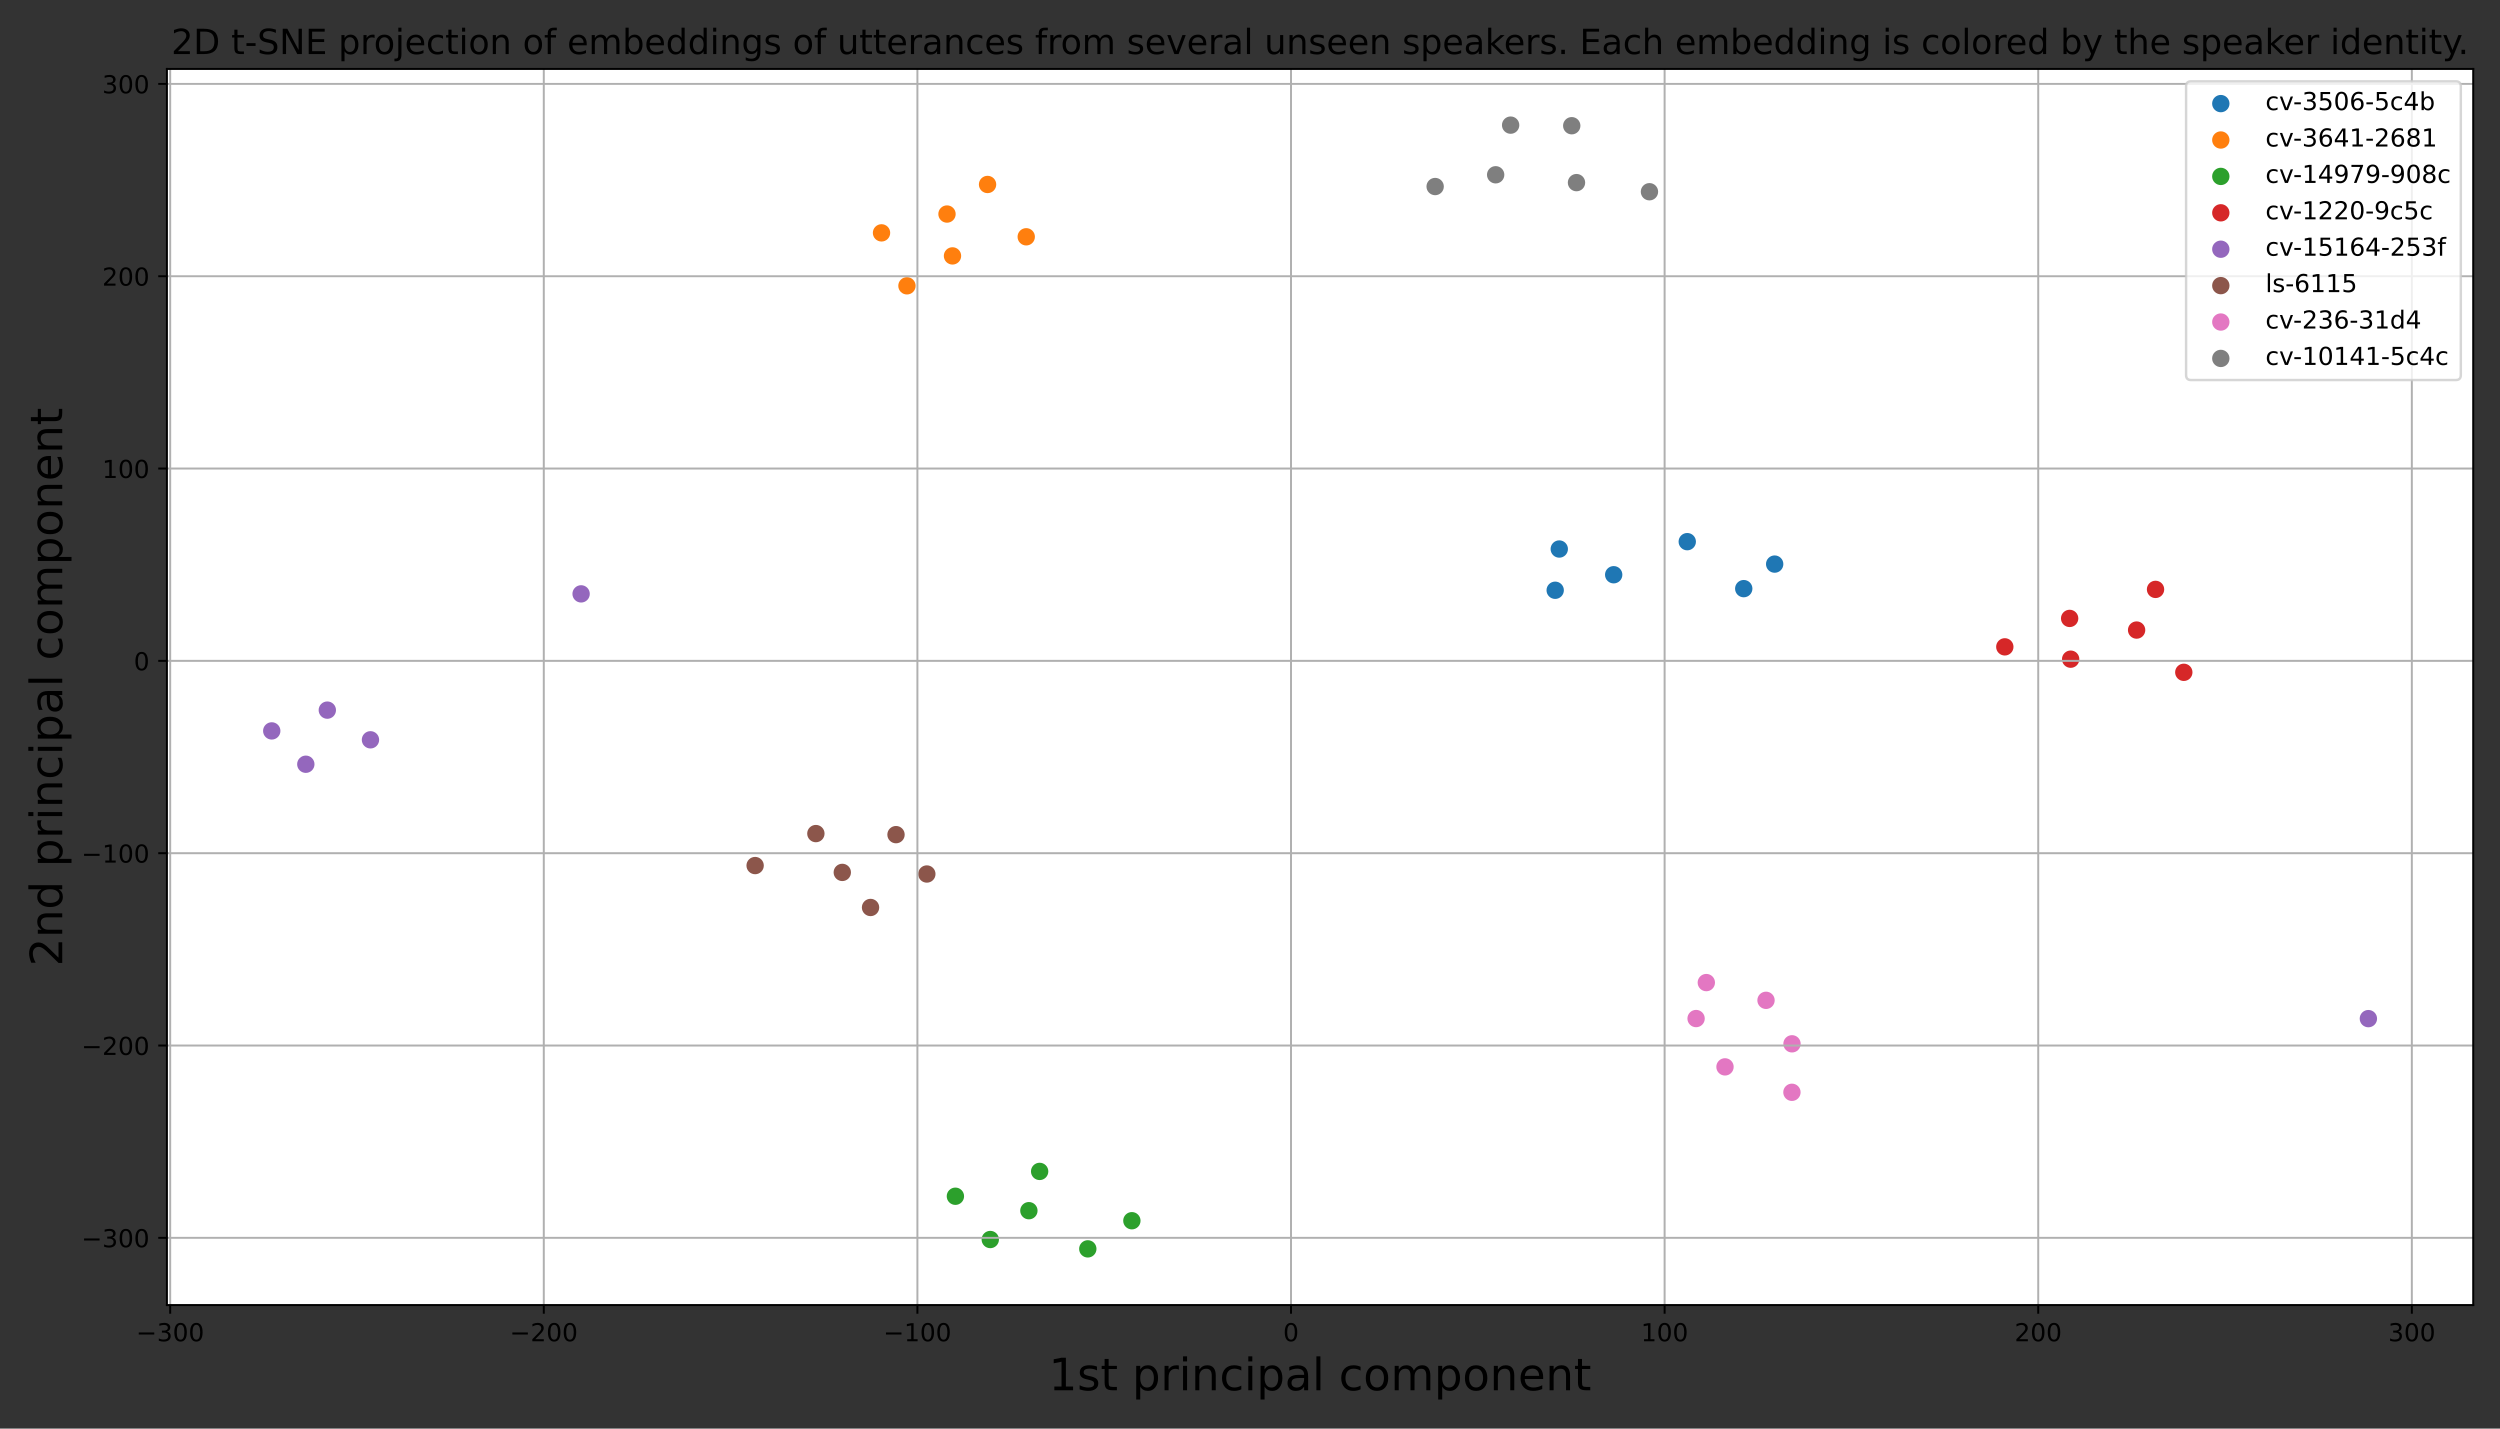 <?xml version="1.0" encoding="utf-8" standalone="no"?>
<!DOCTYPE svg PUBLIC "-//W3C//DTD SVG 1.1//EN"
  "http://www.w3.org/Graphics/SVG/1.1/DTD/svg11.dtd">
<!-- Created with matplotlib (https://matplotlib.org/) -->
<svg height="576pt" version="1.1" viewBox="0 0 1008 576" width="1008pt" xmlns="http://www.w3.org/2000/svg" xmlns:xlink="http://www.w3.org/1999/xlink">
 <rect x="0" y="0" width="1008" height="576" fill="#333333" stroke="none"/>
 <defs>
  <style type="text/css">*{stroke-linecap:butt;stroke-linejoin:round;}</style>
 </defs>
 <g id="figure_1">
  <g id="patch_1">
   <path d="M 0 576 
L 1008 576 
L 1008 0 
L 0 0 
z
" style="fill:none;"/>
  </g>
  <g id="axes_1">
   <g id="patch_2">
    <path d="M 67.3 526.2 
L 997.2 526.2 
L 997.2 27.8 
L 67.3 27.8 
z
" style="fill:#ffffff;"/>
   </g>
   <g id="PathCollection_1">
    <defs>
     <path d="M 0 3 
C 0.796 3 1.559 2.684 2.121 2.121 
C 2.684 1.559 3 0.796 3 0 
C 3 -0.796 2.684 -1.559 2.121 -2.121 
C 1.559 -2.684 0.796 -3 0 -3 
C -0.796 -3 -1.559 -2.684 -2.121 -2.121 
C -2.684 -1.559 -3 -0.796 -3 0 
C -3 0.796 -2.684 1.559 -2.121 2.121 
C -1.559 2.684 -0.796 3 0 3 
z
" id="mfa745c23f7" style="stroke:#1f77b4;"/>
    </defs>
    <g clip-path="url(#p922c5a5420)">
     <use style="fill:#1f77b4;stroke:#1f77b4;" x="703.077" xlink:href="#mfa745c23f7" y="237.339"/>
     <use style="fill:#1f77b4;stroke:#1f77b4;" x="627.053" xlink:href="#mfa745c23f7" y="237.994"/>
     <use style="fill:#1f77b4;stroke:#1f77b4;" x="680.302" xlink:href="#mfa745c23f7" y="218.398"/>
     <use style="fill:#1f77b4;stroke:#1f77b4;" x="715.546" xlink:href="#mfa745c23f7" y="227.443"/>
     <use style="fill:#1f77b4;stroke:#1f77b4;" x="650.638" xlink:href="#mfa745c23f7" y="231.736"/>
     <use style="fill:#1f77b4;stroke:#1f77b4;" x="628.698" xlink:href="#mfa745c23f7" y="221.365"/>
    </g>
   </g>
   <g id="PathCollection_2">
    <defs>
     <path d="M 0 3 
C 0.796 3 1.559 2.684 2.121 2.121 
C 2.684 1.559 3 0.796 3 0 
C 3 -0.796 2.684 -1.559 2.121 -2.121 
C 1.559 -2.684 0.796 -3 0 -3 
C -0.796 -3 -1.559 -2.684 -2.121 -2.121 
C -2.684 -1.559 -3 -0.796 -3 0 
C -3 0.796 -2.684 1.559 -2.121 2.121 
C -1.559 2.684 -0.796 3 0 3 
z
" id="me3a77bead1" style="stroke:#ff7f0e;"/>
    </defs>
    <g clip-path="url(#p922c5a5420)">
     <use style="fill:#ff7f0e;stroke:#ff7f0e;" x="381.831" xlink:href="#me3a77bead1" y="86.302"/>
     <use style="fill:#ff7f0e;stroke:#ff7f0e;" x="398.184" xlink:href="#me3a77bead1" y="74.38"/>
     <use style="fill:#ff7f0e;stroke:#ff7f0e;" x="365.684" xlink:href="#me3a77bead1" y="115.242"/>
     <use style="fill:#ff7f0e;stroke:#ff7f0e;" x="355.429" xlink:href="#me3a77bead1" y="93.892"/>
     <use style="fill:#ff7f0e;stroke:#ff7f0e;" x="413.777" xlink:href="#me3a77bead1" y="95.478"/>
     <use style="fill:#ff7f0e;stroke:#ff7f0e;" x="384.044" xlink:href="#me3a77bead1" y="103.181"/>
    </g>
   </g>
   <g id="PathCollection_3">
    <defs>
     <path d="M 0 3 
C 0.796 3 1.559 2.684 2.121 2.121 
C 2.684 1.559 3 0.796 3 0 
C 3 -0.796 2.684 -1.559 2.121 -2.121 
C 1.559 -2.684 0.796 -3 0 -3 
C -0.796 -3 -1.559 -2.684 -2.121 -2.121 
C -2.684 -1.559 -3 -0.796 -3 0 
C -3 0.796 -2.684 1.559 -2.121 2.121 
C -1.559 2.684 -0.796 3 0 3 
z
" id="mdb9001760f" style="stroke:#2ca02c;"/>
    </defs>
    <g clip-path="url(#p922c5a5420)">
     <use style="fill:#2ca02c;stroke:#2ca02c;" x="419.183" xlink:href="#mdb9001760f" y="472.314"/>
     <use style="fill:#2ca02c;stroke:#2ca02c;" x="385.216" xlink:href="#mdb9001760f" y="482.325"/>
     <use style="fill:#2ca02c;stroke:#2ca02c;" x="399.278" xlink:href="#mdb9001760f" y="499.775"/>
     <use style="fill:#2ca02c;stroke:#2ca02c;" x="414.847" xlink:href="#mdb9001760f" y="488.15"/>
     <use style="fill:#2ca02c;stroke:#2ca02c;" x="438.602" xlink:href="#mdb9001760f" y="503.545"/>
     <use style="fill:#2ca02c;stroke:#2ca02c;" x="456.371" xlink:href="#mdb9001760f" y="492.197"/>
    </g>
   </g>
   <g id="PathCollection_4">
    <defs>
     <path d="M 0 3 
C 0.796 3 1.559 2.684 2.121 2.121 
C 2.684 1.559 3 0.796 3 0 
C 3 -0.796 2.684 -1.559 2.121 -2.121 
C 1.559 -2.684 0.796 -3 0 -3 
C -0.796 -3 -1.559 -2.684 -2.121 -2.121 
C -2.684 -1.559 -3 -0.796 -3 0 
C -3 0.796 -2.684 1.559 -2.121 2.121 
C -1.559 2.684 -0.796 3 0 3 
z
" id="md831d49a0c" style="stroke:#d62728;"/>
    </defs>
    <g clip-path="url(#p922c5a5420)">
     <use style="fill:#d62728;stroke:#d62728;" x="861.479" xlink:href="#md831d49a0c" y="254.041"/>
     <use style="fill:#d62728;stroke:#d62728;" x="834.89" xlink:href="#md831d49a0c" y="265.78"/>
     <use style="fill:#d62728;stroke:#d62728;" x="808.34" xlink:href="#md831d49a0c" y="260.811"/>
     <use style="fill:#d62728;stroke:#d62728;" x="869.111" xlink:href="#md831d49a0c" y="237.642"/>
     <use style="fill:#d62728;stroke:#d62728;" x="834.479" xlink:href="#md831d49a0c" y="249.345"/>
     <use style="fill:#d62728;stroke:#d62728;" x="880.508" xlink:href="#md831d49a0c" y="271.078"/>
    </g>
   </g>
   <g id="PathCollection_5">
    <defs>
     <path d="M 0 3 
C 0.796 3 1.559 2.684 2.121 2.121 
C 2.684 1.559 3 0.796 3 0 
C 3 -0.796 2.684 -1.559 2.121 -2.121 
C 1.559 -2.684 0.796 -3 0 -3 
C -0.796 -3 -1.559 -2.684 -2.121 -2.121 
C -2.684 -1.559 -3 -0.796 -3 0 
C -3 0.796 -2.684 1.559 -2.121 2.121 
C -1.559 2.684 -0.796 3 0 3 
z
" id="m14ff0e8059" style="stroke:#9467bd;"/>
    </defs>
    <g clip-path="url(#p922c5a5420)">
     <use style="fill:#9467bd;stroke:#9467bd;" x="131.974" xlink:href="#m14ff0e8059" y="286.325"/>
     <use style="fill:#9467bd;stroke:#9467bd;" x="234.303" xlink:href="#m14ff0e8059" y="239.45"/>
     <use style="fill:#9467bd;stroke:#9467bd;" x="954.932" xlink:href="#m14ff0e8059" y="410.713"/>
     <use style="fill:#9467bd;stroke:#9467bd;" x="123.305" xlink:href="#m14ff0e8059" y="308.14"/>
     <use style="fill:#9467bd;stroke:#9467bd;" x="109.568" xlink:href="#m14ff0e8059" y="294.703"/>
     <use style="fill:#9467bd;stroke:#9467bd;" x="149.372" xlink:href="#m14ff0e8059" y="298.294"/>
    </g>
   </g>
   <g id="PathCollection_6">
    <defs>
     <path d="M 0 3 
C 0.796 3 1.559 2.684 2.121 2.121 
C 2.684 1.559 3 0.796 3 0 
C 3 -0.796 2.684 -1.559 2.121 -2.121 
C 1.559 -2.684 0.796 -3 0 -3 
C -0.796 -3 -1.559 -2.684 -2.121 -2.121 
C -2.684 -1.559 -3 -0.796 -3 0 
C -3 0.796 -2.684 1.559 -2.121 2.121 
C -1.559 2.684 -0.796 3 0 3 
z
" id="mbeaef3b203" style="stroke:#8c564b;"/>
    </defs>
    <g clip-path="url(#p922c5a5420)">
     <use style="fill:#8c564b;stroke:#8c564b;" x="339.61" xlink:href="#mbeaef3b203" y="351.756"/>
     <use style="fill:#8c564b;stroke:#8c564b;" x="373.701" xlink:href="#mbeaef3b203" y="352.401"/>
     <use style="fill:#8c564b;stroke:#8c564b;" x="304.466" xlink:href="#mbeaef3b203" y="348.996"/>
     <use style="fill:#8c564b;stroke:#8c564b;" x="351.001" xlink:href="#mbeaef3b203" y="365.895"/>
     <use style="fill:#8c564b;stroke:#8c564b;" x="328.961" xlink:href="#mbeaef3b203" y="336.1"/>
     <use style="fill:#8c564b;stroke:#8c564b;" x="361.273" xlink:href="#mbeaef3b203" y="336.528"/>
    </g>
   </g>
   <g id="PathCollection_7">
    <defs>
     <path d="M 0 3 
C 0.796 3 1.559 2.684 2.121 2.121 
C 2.684 1.559 3 0.796 3 0 
C 3 -0.796 2.684 -1.559 2.121 -2.121 
C 1.559 -2.684 0.796 -3 0 -3 
C -0.796 -3 -1.559 -2.684 -2.121 -2.121 
C -2.684 -1.559 -3 -0.796 -3 0 
C -3 0.796 -2.684 1.559 -2.121 2.121 
C -1.559 2.684 -0.796 3 0 3 
z
" id="m33cab5e5f5" style="stroke:#e377c2;"/>
    </defs>
    <g clip-path="url(#p922c5a5420)">
     <use style="fill:#e377c2;stroke:#e377c2;" x="683.863" xlink:href="#m33cab5e5f5" y="410.682"/>
     <use style="fill:#e377c2;stroke:#e377c2;" x="712.06" xlink:href="#m33cab5e5f5" y="403.331"/>
     <use style="fill:#e377c2;stroke:#e377c2;" x="722.505" xlink:href="#m33cab5e5f5" y="440.415"/>
     <use style="fill:#e377c2;stroke:#e377c2;" x="687.987" xlink:href="#m33cab5e5f5" y="396.179"/>
     <use style="fill:#e377c2;stroke:#e377c2;" x="722.536" xlink:href="#m33cab5e5f5" y="420.869"/>
     <use style="fill:#e377c2;stroke:#e377c2;" x="695.52" xlink:href="#m33cab5e5f5" y="430.164"/>
    </g>
   </g>
   <g id="PathCollection_8">
    <defs>
     <path d="M 0 3 
C 0.796 3 1.559 2.684 2.121 2.121 
C 2.684 1.559 3 0.796 3 0 
C 3 -0.796 2.684 -1.559 2.121 -2.121 
C 1.559 -2.684 0.796 -3 0 -3 
C -0.796 -3 -1.559 -2.684 -2.121 -2.121 
C -2.684 -1.559 -3 -0.796 -3 0 
C -3 0.796 -2.684 1.559 -2.121 2.121 
C -1.559 2.684 -0.796 3 0 3 
z
" id="m57fafcb52d" style="stroke:#7f7f7f;"/>
    </defs>
    <g clip-path="url(#p922c5a5420)">
     <use style="fill:#7f7f7f;stroke:#7f7f7f;" x="578.652" xlink:href="#m57fafcb52d" y="75.211"/>
     <use style="fill:#7f7f7f;stroke:#7f7f7f;" x="635.643" xlink:href="#m57fafcb52d" y="73.634"/>
     <use style="fill:#7f7f7f;stroke:#7f7f7f;" x="609.086" xlink:href="#m57fafcb52d" y="50.455"/>
     <use style="fill:#7f7f7f;stroke:#7f7f7f;" x="633.725" xlink:href="#m57fafcb52d" y="50.691"/>
     <use style="fill:#7f7f7f;stroke:#7f7f7f;" x="665.06" xlink:href="#m57fafcb52d" y="77.308"/>
     <use style="fill:#7f7f7f;stroke:#7f7f7f;" x="603.05" xlink:href="#m57fafcb52d" y="70.473"/>
    </g>
   </g>
   <g id="matplotlib.axis_1">
    <g id="xtick_1">
     <g id="line2d_1">
      <path clip-path="url(#p922c5a5420)" d="M 68.619 526.2 
L 68.619 27.8 
" style="fill:none;stroke:#b0b0b0;stroke-linecap:square;stroke-width:0.8;"/>
     </g>
     <g id="line2d_2">
      <defs>
       <path d="M 0 0 
L 0 3.5 
" id="mb337289be0" style="stroke:#000000;stroke-width:0.8;"/>
      </defs>
      <g>
       <use style="stroke:#000000;stroke-width:0.8;" x="68.619" xlink:href="#mb337289be0" y="526.2"/>
      </g>
     </g>
     <g id="text_1">
      <!-- −300 -->
      <g transform="translate(54.885 540.798)scale(0.1 -0.1)">
       <defs>
        <path d="M 10.594 35.5 
L 73.188 35.5 
L 73.188 27.203 
L 10.594 27.203 
z
" id="DejaVuSans-8722"/>
        <path d="M 40.578 39.312 
Q 47.656 37.797 51.625 33 
Q 55.609 28.219 55.609 21.188 
Q 55.609 10.406 48.188 4.484 
Q 40.766 -1.422 27.094 -1.422 
Q 22.516 -1.422 17.656 -0.516 
Q 12.797 0.391 7.625 2.203 
L 7.625 11.719 
Q 11.719 9.328 16.594 8.109 
Q 21.484 6.891 26.812 6.891 
Q 36.078 6.891 40.938 10.547 
Q 45.797 14.203 45.797 21.188 
Q 45.797 27.641 41.281 31.266 
Q 36.766 34.906 28.719 34.906 
L 20.219 34.906 
L 20.219 43.016 
L 29.109 43.016 
Q 36.375 43.016 40.234 45.922 
Q 44.094 48.828 44.094 54.297 
Q 44.094 59.906 40.109 62.906 
Q 36.141 65.922 28.719 65.922 
Q 24.656 65.922 20.016 65.031 
Q 15.375 64.156 9.812 62.312 
L 9.812 71.094 
Q 15.438 72.656 20.344 73.438 
Q 25.25 74.219 29.594 74.219 
Q 40.828 74.219 47.359 69.109 
Q 53.906 64.016 53.906 55.328 
Q 53.906 49.266 50.438 45.094 
Q 46.969 40.922 40.578 39.312 
z
" id="DejaVuSans-51"/>
        <path d="M 31.781 66.406 
Q 24.172 66.406 20.328 58.906 
Q 16.5 51.422 16.5 36.375 
Q 16.5 21.391 20.328 13.891 
Q 24.172 6.391 31.781 6.391 
Q 39.453 6.391 43.281 13.891 
Q 47.125 21.391 47.125 36.375 
Q 47.125 51.422 43.281 58.906 
Q 39.453 66.406 31.781 66.406 
z
M 31.781 74.219 
Q 44.047 74.219 50.516 64.516 
Q 56.984 54.828 56.984 36.375 
Q 56.984 17.969 50.516 8.266 
Q 44.047 -1.422 31.781 -1.422 
Q 19.531 -1.422 13.062 8.266 
Q 6.594 17.969 6.594 36.375 
Q 6.594 54.828 13.062 64.516 
Q 19.531 74.219 31.781 74.219 
z
" id="DejaVuSans-48"/>
       </defs>
       <use xlink:href="#DejaVuSans-8722"/>
       <use x="83.789" xlink:href="#DejaVuSans-51"/>
       <use x="147.412" xlink:href="#DejaVuSans-48"/>
       <use x="211.035" xlink:href="#DejaVuSans-48"/>
      </g>
     </g>
    </g>
    <g id="xtick_2">
     <g id="line2d_3">
      <path clip-path="url(#p922c5a5420)" d="M 219.258 526.2 
L 219.258 27.8 
" style="fill:none;stroke:#b0b0b0;stroke-linecap:square;stroke-width:0.8;"/>
     </g>
     <g id="line2d_4">
      <g>
       <use style="stroke:#000000;stroke-width:0.8;" x="219.258" xlink:href="#mb337289be0" y="526.2"/>
      </g>
     </g>
     <g id="text_2">
      <!-- −200 -->
      <g transform="translate(205.524 540.798)scale(0.1 -0.1)">
       <defs>
        <path d="M 19.188 8.297 
L 53.609 8.297 
L 53.609 0 
L 7.328 0 
L 7.328 8.297 
Q 12.938 14.109 22.625 23.891 
Q 32.328 33.688 34.812 36.531 
Q 39.547 41.844 41.422 45.531 
Q 43.312 49.219 43.312 52.781 
Q 43.312 58.594 39.234 62.25 
Q 35.156 65.922 28.609 65.922 
Q 23.969 65.922 18.812 64.312 
Q 13.672 62.703 7.812 59.422 
L 7.812 69.391 
Q 13.766 71.781 18.938 73 
Q 24.125 74.219 28.422 74.219 
Q 39.75 74.219 46.484 68.547 
Q 53.219 62.891 53.219 53.422 
Q 53.219 48.922 51.531 44.891 
Q 49.859 40.875 45.406 35.406 
Q 44.188 33.984 37.641 27.219 
Q 31.109 20.453 19.188 8.297 
z
" id="DejaVuSans-50"/>
       </defs>
       <use xlink:href="#DejaVuSans-8722"/>
       <use x="83.789" xlink:href="#DejaVuSans-50"/>
       <use x="147.412" xlink:href="#DejaVuSans-48"/>
       <use x="211.035" xlink:href="#DejaVuSans-48"/>
      </g>
     </g>
    </g>
    <g id="xtick_3">
     <g id="line2d_5">
      <path clip-path="url(#p922c5a5420)" d="M 369.897 526.2 
L 369.897 27.8 
" style="fill:none;stroke:#b0b0b0;stroke-linecap:square;stroke-width:0.8;"/>
     </g>
     <g id="line2d_6">
      <g>
       <use style="stroke:#000000;stroke-width:0.8;" x="369.897" xlink:href="#mb337289be0" y="526.2"/>
      </g>
     </g>
     <g id="text_3">
      <!-- −100 -->
      <g transform="translate(356.163 540.798)scale(0.1 -0.1)">
       <defs>
        <path d="M 12.406 8.297 
L 28.516 8.297 
L 28.516 63.922 
L 10.984 60.406 
L 10.984 69.391 
L 28.422 72.906 
L 38.281 72.906 
L 38.281 8.297 
L 54.391 8.297 
L 54.391 0 
L 12.406 0 
z
" id="DejaVuSans-49"/>
       </defs>
       <use xlink:href="#DejaVuSans-8722"/>
       <use x="83.789" xlink:href="#DejaVuSans-49"/>
       <use x="147.412" xlink:href="#DejaVuSans-48"/>
       <use x="211.035" xlink:href="#DejaVuSans-48"/>
      </g>
     </g>
    </g>
    <g id="xtick_4">
     <g id="line2d_7">
      <path clip-path="url(#p922c5a5420)" d="M 520.535 526.2 
L 520.535 27.8 
" style="fill:none;stroke:#b0b0b0;stroke-linecap:square;stroke-width:0.8;"/>
     </g>
     <g id="line2d_8">
      <g>
       <use style="stroke:#000000;stroke-width:0.8;" x="520.535" xlink:href="#mb337289be0" y="526.2"/>
      </g>
     </g>
     <g id="text_4">
      <!-- 0 -->
      <g transform="translate(517.354 540.798)scale(0.1 -0.1)">
       <use xlink:href="#DejaVuSans-48"/>
      </g>
     </g>
    </g>
    <g id="xtick_5">
     <g id="line2d_9">
      <path clip-path="url(#p922c5a5420)" d="M 671.174 526.2 
L 671.174 27.8 
" style="fill:none;stroke:#b0b0b0;stroke-linecap:square;stroke-width:0.8;"/>
     </g>
     <g id="line2d_10">
      <g>
       <use style="stroke:#000000;stroke-width:0.8;" x="671.174" xlink:href="#mb337289be0" y="526.2"/>
      </g>
     </g>
     <g id="text_5">
      <!-- 100 -->
      <g transform="translate(661.631 540.798)scale(0.1 -0.1)">
       <use xlink:href="#DejaVuSans-49"/>
       <use x="63.623" xlink:href="#DejaVuSans-48"/>
       <use x="127.246" xlink:href="#DejaVuSans-48"/>
      </g>
     </g>
    </g>
    <g id="xtick_6">
     <g id="line2d_11">
      <path clip-path="url(#p922c5a5420)" d="M 821.813 526.2 
L 821.813 27.8 
" style="fill:none;stroke:#b0b0b0;stroke-linecap:square;stroke-width:0.8;"/>
     </g>
     <g id="line2d_12">
      <g>
       <use style="stroke:#000000;stroke-width:0.8;" x="821.813" xlink:href="#mb337289be0" y="526.2"/>
      </g>
     </g>
     <g id="text_6">
      <!-- 200 -->
      <g transform="translate(812.27 540.798)scale(0.1 -0.1)">
       <use xlink:href="#DejaVuSans-50"/>
       <use x="63.623" xlink:href="#DejaVuSans-48"/>
       <use x="127.246" xlink:href="#DejaVuSans-48"/>
      </g>
     </g>
    </g>
    <g id="xtick_7">
     <g id="line2d_13">
      <path clip-path="url(#p922c5a5420)" d="M 972.452 526.2 
L 972.452 27.8 
" style="fill:none;stroke:#b0b0b0;stroke-linecap:square;stroke-width:0.8;"/>
     </g>
     <g id="line2d_14">
      <g>
       <use style="stroke:#000000;stroke-width:0.8;" x="972.452" xlink:href="#mb337289be0" y="526.2"/>
      </g>
     </g>
     <g id="text_7">
      <!-- 300 -->
      <g transform="translate(962.908 540.798)scale(0.1 -0.1)">
       <use xlink:href="#DejaVuSans-51"/>
       <use x="63.623" xlink:href="#DejaVuSans-48"/>
       <use x="127.246" xlink:href="#DejaVuSans-48"/>
      </g>
     </g>
    </g>
    <g id="text_8">
     <!-- 1st principal component -->
     <g transform="translate(422.875 560.555)scale(0.18 -0.18)">
      <defs>
       <path d="M 44.281 53.078 
L 44.281 44.578 
Q 40.484 46.531 36.375 47.5 
Q 32.281 48.484 27.875 48.484 
Q 21.188 48.484 17.844 46.438 
Q 14.5 44.391 14.5 40.281 
Q 14.5 37.156 16.891 35.375 
Q 19.281 33.594 26.516 31.984 
L 29.594 31.297 
Q 39.156 29.25 43.188 25.516 
Q 47.219 21.781 47.219 15.094 
Q 47.219 7.469 41.188 3.016 
Q 35.156 -1.422 24.609 -1.422 
Q 20.219 -1.422 15.453 -0.562 
Q 10.688 0.297 5.422 2 
L 5.422 11.281 
Q 10.406 8.688 15.234 7.391 
Q 20.062 6.109 24.812 6.109 
Q 31.156 6.109 34.562 8.281 
Q 37.984 10.453 37.984 14.406 
Q 37.984 18.062 35.516 20.016 
Q 33.062 21.969 24.703 23.781 
L 21.578 24.516 
Q 13.234 26.266 9.516 29.906 
Q 5.812 33.547 5.812 39.891 
Q 5.812 47.609 11.281 51.797 
Q 16.75 56 26.812 56 
Q 31.781 56 36.172 55.266 
Q 40.578 54.547 44.281 53.078 
z
" id="DejaVuSans-115"/>
       <path d="M 18.312 70.219 
L 18.312 54.688 
L 36.812 54.688 
L 36.812 47.703 
L 18.312 47.703 
L 18.312 18.016 
Q 18.312 11.328 20.141 9.422 
Q 21.969 7.516 27.594 7.516 
L 36.812 7.516 
L 36.812 0 
L 27.594 0 
Q 17.188 0 13.234 3.875 
Q 9.281 7.766 9.281 18.016 
L 9.281 47.703 
L 2.688 47.703 
L 2.688 54.688 
L 9.281 54.688 
L 9.281 70.219 
z
" id="DejaVuSans-116"/>
       <path id="DejaVuSans-32"/>
       <path d="M 18.109 8.203 
L 18.109 -20.797 
L 9.078 -20.797 
L 9.078 54.688 
L 18.109 54.688 
L 18.109 46.391 
Q 20.953 51.266 25.266 53.625 
Q 29.594 56 35.594 56 
Q 45.562 56 51.781 48.094 
Q 58.016 40.188 58.016 27.297 
Q 58.016 14.406 51.781 6.484 
Q 45.562 -1.422 35.594 -1.422 
Q 29.594 -1.422 25.266 0.953 
Q 20.953 3.328 18.109 8.203 
z
M 48.688 27.297 
Q 48.688 37.203 44.609 42.844 
Q 40.531 48.484 33.406 48.484 
Q 26.266 48.484 22.188 42.844 
Q 18.109 37.203 18.109 27.297 
Q 18.109 17.391 22.188 11.75 
Q 26.266 6.109 33.406 6.109 
Q 40.531 6.109 44.609 11.75 
Q 48.688 17.391 48.688 27.297 
z
" id="DejaVuSans-112"/>
       <path d="M 41.109 46.297 
Q 39.594 47.172 37.812 47.578 
Q 36.031 48 33.891 48 
Q 26.266 48 22.188 43.047 
Q 18.109 38.094 18.109 28.812 
L 18.109 0 
L 9.078 0 
L 9.078 54.688 
L 18.109 54.688 
L 18.109 46.188 
Q 20.953 51.172 25.484 53.578 
Q 30.031 56 36.531 56 
Q 37.453 56 38.578 55.875 
Q 39.703 55.766 41.062 55.516 
z
" id="DejaVuSans-114"/>
       <path d="M 9.422 54.688 
L 18.406 54.688 
L 18.406 0 
L 9.422 0 
z
M 9.422 75.984 
L 18.406 75.984 
L 18.406 64.594 
L 9.422 64.594 
z
" id="DejaVuSans-105"/>
       <path d="M 54.891 33.016 
L 54.891 0 
L 45.906 0 
L 45.906 32.719 
Q 45.906 40.484 42.875 44.328 
Q 39.844 48.188 33.797 48.188 
Q 26.516 48.188 22.312 43.547 
Q 18.109 38.922 18.109 30.906 
L 18.109 0 
L 9.078 0 
L 9.078 54.688 
L 18.109 54.688 
L 18.109 46.188 
Q 21.344 51.125 25.703 53.562 
Q 30.078 56 35.797 56 
Q 45.219 56 50.047 50.172 
Q 54.891 44.344 54.891 33.016 
z
" id="DejaVuSans-110"/>
       <path d="M 48.781 52.594 
L 48.781 44.188 
Q 44.969 46.297 41.141 47.344 
Q 37.312 48.391 33.406 48.391 
Q 24.656 48.391 19.812 42.844 
Q 14.984 37.312 14.984 27.297 
Q 14.984 17.281 19.812 11.734 
Q 24.656 6.203 33.406 6.203 
Q 37.312 6.203 41.141 7.25 
Q 44.969 8.297 48.781 10.406 
L 48.781 2.094 
Q 45.016 0.344 40.984 -0.531 
Q 36.969 -1.422 32.422 -1.422 
Q 20.062 -1.422 12.781 6.344 
Q 5.516 14.109 5.516 27.297 
Q 5.516 40.672 12.859 48.328 
Q 20.219 56 33.016 56 
Q 37.156 56 41.109 55.141 
Q 45.062 54.297 48.781 52.594 
z
" id="DejaVuSans-99"/>
       <path d="M 34.281 27.484 
Q 23.391 27.484 19.188 25 
Q 14.984 22.516 14.984 16.5 
Q 14.984 11.719 18.141 8.906 
Q 21.297 6.109 26.703 6.109 
Q 34.188 6.109 38.703 11.406 
Q 43.219 16.703 43.219 25.484 
L 43.219 27.484 
z
M 52.203 31.203 
L 52.203 0 
L 43.219 0 
L 43.219 8.297 
Q 40.141 3.328 35.547 0.953 
Q 30.953 -1.422 24.312 -1.422 
Q 15.922 -1.422 10.953 3.297 
Q 6 8.016 6 15.922 
Q 6 25.141 12.172 29.828 
Q 18.359 34.516 30.609 34.516 
L 43.219 34.516 
L 43.219 35.406 
Q 43.219 41.609 39.141 45 
Q 35.062 48.391 27.688 48.391 
Q 23 48.391 18.547 47.266 
Q 14.109 46.141 10.016 43.891 
L 10.016 52.203 
Q 14.938 54.109 19.578 55.047 
Q 24.219 56 28.609 56 
Q 40.484 56 46.344 49.844 
Q 52.203 43.703 52.203 31.203 
z
" id="DejaVuSans-97"/>
       <path d="M 9.422 75.984 
L 18.406 75.984 
L 18.406 0 
L 9.422 0 
z
" id="DejaVuSans-108"/>
       <path d="M 30.609 48.391 
Q 23.391 48.391 19.188 42.75 
Q 14.984 37.109 14.984 27.297 
Q 14.984 17.484 19.156 11.844 
Q 23.344 6.203 30.609 6.203 
Q 37.797 6.203 41.984 11.859 
Q 46.188 17.531 46.188 27.297 
Q 46.188 37.016 41.984 42.703 
Q 37.797 48.391 30.609 48.391 
z
M 30.609 56 
Q 42.328 56 49.016 48.375 
Q 55.719 40.766 55.719 27.297 
Q 55.719 13.875 49.016 6.219 
Q 42.328 -1.422 30.609 -1.422 
Q 18.844 -1.422 12.172 6.219 
Q 5.516 13.875 5.516 27.297 
Q 5.516 40.766 12.172 48.375 
Q 18.844 56 30.609 56 
z
" id="DejaVuSans-111"/>
       <path d="M 52 44.188 
Q 55.375 50.25 60.062 53.125 
Q 64.75 56 71.094 56 
Q 79.641 56 84.281 50.016 
Q 88.922 44.047 88.922 33.016 
L 88.922 0 
L 79.891 0 
L 79.891 32.719 
Q 79.891 40.578 77.094 44.375 
Q 74.312 48.188 68.609 48.188 
Q 61.625 48.188 57.562 43.547 
Q 53.516 38.922 53.516 30.906 
L 53.516 0 
L 44.484 0 
L 44.484 32.719 
Q 44.484 40.625 41.703 44.406 
Q 38.922 48.188 33.109 48.188 
Q 26.219 48.188 22.156 43.531 
Q 18.109 38.875 18.109 30.906 
L 18.109 0 
L 9.078 0 
L 9.078 54.688 
L 18.109 54.688 
L 18.109 46.188 
Q 21.188 51.219 25.484 53.609 
Q 29.781 56 35.688 56 
Q 41.656 56 45.828 52.969 
Q 50 49.953 52 44.188 
z
" id="DejaVuSans-109"/>
       <path d="M 56.203 29.594 
L 56.203 25.203 
L 14.891 25.203 
Q 15.484 15.922 20.484 11.062 
Q 25.484 6.203 34.422 6.203 
Q 39.594 6.203 44.453 7.469 
Q 49.312 8.734 54.109 11.281 
L 54.109 2.781 
Q 49.266 0.734 44.188 -0.344 
Q 39.109 -1.422 33.891 -1.422 
Q 20.797 -1.422 13.156 6.188 
Q 5.516 13.812 5.516 26.812 
Q 5.516 40.234 12.766 48.109 
Q 20.016 56 32.328 56 
Q 43.359 56 49.781 48.891 
Q 56.203 41.797 56.203 29.594 
z
M 47.219 32.234 
Q 47.125 39.594 43.094 43.984 
Q 39.062 48.391 32.422 48.391 
Q 24.906 48.391 20.391 44.141 
Q 15.875 39.891 15.188 32.172 
z
" id="DejaVuSans-101"/>
      </defs>
      <use xlink:href="#DejaVuSans-49"/>
      <use x="63.623" xlink:href="#DejaVuSans-115"/>
      <use x="115.723" xlink:href="#DejaVuSans-116"/>
      <use x="154.932" xlink:href="#DejaVuSans-32"/>
      <use x="186.719" xlink:href="#DejaVuSans-112"/>
      <use x="250.195" xlink:href="#DejaVuSans-114"/>
      <use x="291.309" xlink:href="#DejaVuSans-105"/>
      <use x="319.092" xlink:href="#DejaVuSans-110"/>
      <use x="382.471" xlink:href="#DejaVuSans-99"/>
      <use x="437.451" xlink:href="#DejaVuSans-105"/>
      <use x="465.234" xlink:href="#DejaVuSans-112"/>
      <use x="528.711" xlink:href="#DejaVuSans-97"/>
      <use x="589.99" xlink:href="#DejaVuSans-108"/>
      <use x="617.773" xlink:href="#DejaVuSans-32"/>
      <use x="649.561" xlink:href="#DejaVuSans-99"/>
      <use x="704.541" xlink:href="#DejaVuSans-111"/>
      <use x="765.723" xlink:href="#DejaVuSans-109"/>
      <use x="863.135" xlink:href="#DejaVuSans-112"/>
      <use x="926.611" xlink:href="#DejaVuSans-111"/>
      <use x="987.793" xlink:href="#DejaVuSans-110"/>
      <use x="1051.172" xlink:href="#DejaVuSans-101"/>
      <use x="1112.695" xlink:href="#DejaVuSans-110"/>
      <use x="1176.074" xlink:href="#DejaVuSans-116"/>
     </g>
    </g>
   </g>
   <g id="matplotlib.axis_2">
    <g id="ytick_1">
     <g id="line2d_15">
      <path clip-path="url(#p922c5a5420)" d="M 67.3 499.096 
L 997.2 499.096 
" style="fill:none;stroke:#b0b0b0;stroke-linecap:square;stroke-width:0.8;"/>
     </g>
     <g id="line2d_16">
      <defs>
       <path d="M 0 0 
L -3.5 0 
" id="m99905d48d7" style="stroke:#000000;stroke-width:0.8;"/>
      </defs>
      <g>
       <use style="stroke:#000000;stroke-width:0.8;" x="67.3" xlink:href="#m99905d48d7" y="499.096"/>
      </g>
     </g>
     <g id="text_9">
      <!-- −300 -->
      <g transform="translate(32.833 502.896)scale(0.1 -0.1)">
       <use xlink:href="#DejaVuSans-8722"/>
       <use x="83.789" xlink:href="#DejaVuSans-51"/>
       <use x="147.412" xlink:href="#DejaVuSans-48"/>
       <use x="211.035" xlink:href="#DejaVuSans-48"/>
      </g>
     </g>
    </g>
    <g id="ytick_2">
     <g id="line2d_17">
      <path clip-path="url(#p922c5a5420)" d="M 67.3 421.552 
L 997.2 421.552 
" style="fill:none;stroke:#b0b0b0;stroke-linecap:square;stroke-width:0.8;"/>
     </g>
     <g id="line2d_18">
      <g>
       <use style="stroke:#000000;stroke-width:0.8;" x="67.3" xlink:href="#m99905d48d7" y="421.552"/>
      </g>
     </g>
     <g id="text_10">
      <!-- −200 -->
      <g transform="translate(32.833 425.351)scale(0.1 -0.1)">
       <use xlink:href="#DejaVuSans-8722"/>
       <use x="83.789" xlink:href="#DejaVuSans-50"/>
       <use x="147.412" xlink:href="#DejaVuSans-48"/>
       <use x="211.035" xlink:href="#DejaVuSans-48"/>
      </g>
     </g>
    </g>
    <g id="ytick_3">
     <g id="line2d_19">
      <path clip-path="url(#p922c5a5420)" d="M 67.3 344.007 
L 997.2 344.007 
" style="fill:none;stroke:#b0b0b0;stroke-linecap:square;stroke-width:0.8;"/>
     </g>
     <g id="line2d_20">
      <g>
       <use style="stroke:#000000;stroke-width:0.8;" x="67.3" xlink:href="#m99905d48d7" y="344.007"/>
      </g>
     </g>
     <g id="text_11">
      <!-- −100 -->
      <g transform="translate(32.833 347.807)scale(0.1 -0.1)">
       <use xlink:href="#DejaVuSans-8722"/>
       <use x="83.789" xlink:href="#DejaVuSans-49"/>
       <use x="147.412" xlink:href="#DejaVuSans-48"/>
       <use x="211.035" xlink:href="#DejaVuSans-48"/>
      </g>
     </g>
    </g>
    <g id="ytick_4">
     <g id="line2d_21">
      <path clip-path="url(#p922c5a5420)" d="M 67.3 266.463 
L 997.2 266.463 
" style="fill:none;stroke:#b0b0b0;stroke-linecap:square;stroke-width:0.8;"/>
     </g>
     <g id="line2d_22">
      <g>
       <use style="stroke:#000000;stroke-width:0.8;" x="67.3" xlink:href="#m99905d48d7" y="266.463"/>
      </g>
     </g>
     <g id="text_12">
      <!-- 0 -->
      <g transform="translate(53.938 270.262)scale(0.1 -0.1)">
       <use xlink:href="#DejaVuSans-48"/>
      </g>
     </g>
    </g>
    <g id="ytick_5">
     <g id="line2d_23">
      <path clip-path="url(#p922c5a5420)" d="M 67.3 188.918 
L 997.2 188.918 
" style="fill:none;stroke:#b0b0b0;stroke-linecap:square;stroke-width:0.8;"/>
     </g>
     <g id="line2d_24">
      <g>
       <use style="stroke:#000000;stroke-width:0.8;" x="67.3" xlink:href="#m99905d48d7" y="188.918"/>
      </g>
     </g>
     <g id="text_13">
      <!-- 100 -->
      <g transform="translate(41.212 192.717)scale(0.1 -0.1)">
       <use xlink:href="#DejaVuSans-49"/>
       <use x="63.623" xlink:href="#DejaVuSans-48"/>
       <use x="127.246" xlink:href="#DejaVuSans-48"/>
      </g>
     </g>
    </g>
    <g id="ytick_6">
     <g id="line2d_25">
      <path clip-path="url(#p922c5a5420)" d="M 67.3 111.374 
L 997.2 111.374 
" style="fill:none;stroke:#b0b0b0;stroke-linecap:square;stroke-width:0.8;"/>
     </g>
     <g id="line2d_26">
      <g>
       <use style="stroke:#000000;stroke-width:0.8;" x="67.3" xlink:href="#m99905d48d7" y="111.374"/>
      </g>
     </g>
     <g id="text_14">
      <!-- 200 -->
      <g transform="translate(41.212 115.173)scale(0.1 -0.1)">
       <use xlink:href="#DejaVuSans-50"/>
       <use x="63.623" xlink:href="#DejaVuSans-48"/>
       <use x="127.246" xlink:href="#DejaVuSans-48"/>
      </g>
     </g>
    </g>
    <g id="ytick_7">
     <g id="line2d_27">
      <path clip-path="url(#p922c5a5420)" d="M 67.3 33.829 
L 997.2 33.829 
" style="fill:none;stroke:#b0b0b0;stroke-linecap:square;stroke-width:0.8;"/>
     </g>
     <g id="line2d_28">
      <g>
       <use style="stroke:#000000;stroke-width:0.8;" x="67.3" xlink:href="#m99905d48d7" y="33.829"/>
      </g>
     </g>
     <g id="text_15">
      <!-- 300 -->
      <g transform="translate(41.212 37.628)scale(0.1 -0.1)">
       <use xlink:href="#DejaVuSans-51"/>
       <use x="63.623" xlink:href="#DejaVuSans-48"/>
       <use x="127.246" xlink:href="#DejaVuSans-48"/>
      </g>
     </g>
    </g>
    <g id="text_16">
     <!-- 2nd principal component -->
     <g transform="translate(25.089 389.576)rotate(-90)scale(0.18 -0.18)">
      <defs>
       <path d="M 45.406 46.391 
L 45.406 75.984 
L 54.391 75.984 
L 54.391 0 
L 45.406 0 
L 45.406 8.203 
Q 42.578 3.328 38.25 0.953 
Q 33.938 -1.422 27.875 -1.422 
Q 17.969 -1.422 11.734 6.484 
Q 5.516 14.406 5.516 27.297 
Q 5.516 40.188 11.734 48.094 
Q 17.969 56 27.875 56 
Q 33.938 56 38.25 53.625 
Q 42.578 51.266 45.406 46.391 
z
M 14.797 27.297 
Q 14.797 17.391 18.875 11.75 
Q 22.953 6.109 30.078 6.109 
Q 37.203 6.109 41.297 11.75 
Q 45.406 17.391 45.406 27.297 
Q 45.406 37.203 41.297 42.844 
Q 37.203 48.484 30.078 48.484 
Q 22.953 48.484 18.875 42.844 
Q 14.797 37.203 14.797 27.297 
z
" id="DejaVuSans-100"/>
      </defs>
      <use xlink:href="#DejaVuSans-50"/>
      <use x="63.623" xlink:href="#DejaVuSans-110"/>
      <use x="127.002" xlink:href="#DejaVuSans-100"/>
      <use x="190.479" xlink:href="#DejaVuSans-32"/>
      <use x="222.266" xlink:href="#DejaVuSans-112"/>
      <use x="285.742" xlink:href="#DejaVuSans-114"/>
      <use x="326.855" xlink:href="#DejaVuSans-105"/>
      <use x="354.639" xlink:href="#DejaVuSans-110"/>
      <use x="418.018" xlink:href="#DejaVuSans-99"/>
      <use x="472.998" xlink:href="#DejaVuSans-105"/>
      <use x="500.781" xlink:href="#DejaVuSans-112"/>
      <use x="564.258" xlink:href="#DejaVuSans-97"/>
      <use x="625.537" xlink:href="#DejaVuSans-108"/>
      <use x="653.32" xlink:href="#DejaVuSans-32"/>
      <use x="685.107" xlink:href="#DejaVuSans-99"/>
      <use x="740.088" xlink:href="#DejaVuSans-111"/>
      <use x="801.27" xlink:href="#DejaVuSans-109"/>
      <use x="898.682" xlink:href="#DejaVuSans-112"/>
      <use x="962.158" xlink:href="#DejaVuSans-111"/>
      <use x="1023.34" xlink:href="#DejaVuSans-110"/>
      <use x="1086.719" xlink:href="#DejaVuSans-101"/>
      <use x="1148.242" xlink:href="#DejaVuSans-110"/>
      <use x="1211.621" xlink:href="#DejaVuSans-116"/>
     </g>
    </g>
   </g>
   <g id="patch_3">
    <path d="M 67.3 526.2 
L 67.3 27.8 
" style="fill:none;stroke:#000000;stroke-linecap:square;stroke-linejoin:miter;stroke-width:0.8;"/>
   </g>
   <g id="patch_4">
    <path d="M 997.2 526.2 
L 997.2 27.8 
" style="fill:none;stroke:#000000;stroke-linecap:square;stroke-linejoin:miter;stroke-width:0.8;"/>
   </g>
   <g id="patch_5">
    <path d="M 67.3 526.2 
L 997.2 526.2 
" style="fill:none;stroke:#000000;stroke-linecap:square;stroke-linejoin:miter;stroke-width:0.8;"/>
   </g>
   <g id="patch_6">
    <path d="M 67.3 27.8 
L 997.2 27.8 
" style="fill:none;stroke:#000000;stroke-linecap:square;stroke-linejoin:miter;stroke-width:0.8;"/>
   </g>
   <g id="text_17">
    <!-- 2D t-SNE projection of embeddings of utterances from several unseen speakers. Each embedding is colored by the speaker identity. -->
    <g transform="translate(69.057 21.8)scale(0.14 -0.14)">
     <defs>
      <path d="M 19.672 64.797 
L 19.672 8.109 
L 31.594 8.109 
Q 46.688 8.109 53.688 14.938 
Q 60.688 21.781 60.688 36.531 
Q 60.688 51.172 53.688 57.984 
Q 46.688 64.797 31.594 64.797 
z
M 9.812 72.906 
L 30.078 72.906 
Q 51.266 72.906 61.172 64.094 
Q 71.094 55.281 71.094 36.531 
Q 71.094 17.672 61.125 8.828 
Q 51.172 0 30.078 0 
L 9.812 0 
z
" id="DejaVuSans-68"/>
      <path d="M 4.891 31.391 
L 31.203 31.391 
L 31.203 23.391 
L 4.891 23.391 
z
" id="DejaVuSans-45"/>
      <path d="M 53.516 70.516 
L 53.516 60.891 
Q 47.906 63.578 42.922 64.891 
Q 37.938 66.219 33.297 66.219 
Q 25.25 66.219 20.875 63.094 
Q 16.5 59.969 16.5 54.203 
Q 16.5 49.359 19.406 46.891 
Q 22.312 44.438 30.422 42.922 
L 36.375 41.703 
Q 47.406 39.594 52.656 34.297 
Q 57.906 29 57.906 20.125 
Q 57.906 9.516 50.797 4.047 
Q 43.703 -1.422 29.984 -1.422 
Q 24.812 -1.422 18.969 -0.25 
Q 13.141 0.922 6.891 3.219 
L 6.891 13.375 
Q 12.891 10.016 18.656 8.297 
Q 24.422 6.594 29.984 6.594 
Q 38.422 6.594 43.016 9.906 
Q 47.609 13.234 47.609 19.391 
Q 47.609 24.75 44.312 27.781 
Q 41.016 30.812 33.5 32.328 
L 27.484 33.5 
Q 16.453 35.688 11.516 40.375 
Q 6.594 45.062 6.594 53.422 
Q 6.594 63.094 13.406 68.656 
Q 20.219 74.219 32.172 74.219 
Q 37.312 74.219 42.625 73.281 
Q 47.953 72.359 53.516 70.516 
z
" id="DejaVuSans-83"/>
      <path d="M 9.812 72.906 
L 23.094 72.906 
L 55.422 11.922 
L 55.422 72.906 
L 64.984 72.906 
L 64.984 0 
L 51.703 0 
L 19.391 60.984 
L 19.391 0 
L 9.812 0 
z
" id="DejaVuSans-78"/>
      <path d="M 9.812 72.906 
L 55.906 72.906 
L 55.906 64.594 
L 19.672 64.594 
L 19.672 43.016 
L 54.391 43.016 
L 54.391 34.719 
L 19.672 34.719 
L 19.672 8.297 
L 56.781 8.297 
L 56.781 0 
L 9.812 0 
z
" id="DejaVuSans-69"/>
      <path d="M 9.422 54.688 
L 18.406 54.688 
L 18.406 -0.984 
Q 18.406 -11.422 14.422 -16.109 
Q 10.453 -20.797 1.609 -20.797 
L -1.812 -20.797 
L -1.812 -13.188 
L 0.594 -13.188 
Q 5.719 -13.188 7.562 -10.812 
Q 9.422 -8.453 9.422 -0.984 
z
M 9.422 75.984 
L 18.406 75.984 
L 18.406 64.594 
L 9.422 64.594 
z
" id="DejaVuSans-106"/>
      <path d="M 37.109 75.984 
L 37.109 68.5 
L 28.516 68.5 
Q 23.688 68.5 21.797 66.547 
Q 19.922 64.594 19.922 59.516 
L 19.922 54.688 
L 34.719 54.688 
L 34.719 47.703 
L 19.922 47.703 
L 19.922 0 
L 10.891 0 
L 10.891 47.703 
L 2.297 47.703 
L 2.297 54.688 
L 10.891 54.688 
L 10.891 58.5 
Q 10.891 67.625 15.141 71.797 
Q 19.391 75.984 28.609 75.984 
z
" id="DejaVuSans-102"/>
      <path d="M 48.688 27.297 
Q 48.688 37.203 44.609 42.844 
Q 40.531 48.484 33.406 48.484 
Q 26.266 48.484 22.188 42.844 
Q 18.109 37.203 18.109 27.297 
Q 18.109 17.391 22.188 11.75 
Q 26.266 6.109 33.406 6.109 
Q 40.531 6.109 44.609 11.75 
Q 48.688 17.391 48.688 27.297 
z
M 18.109 46.391 
Q 20.953 51.266 25.266 53.625 
Q 29.594 56 35.594 56 
Q 45.562 56 51.781 48.094 
Q 58.016 40.188 58.016 27.297 
Q 58.016 14.406 51.781 6.484 
Q 45.562 -1.422 35.594 -1.422 
Q 29.594 -1.422 25.266 0.953 
Q 20.953 3.328 18.109 8.203 
L 18.109 0 
L 9.078 0 
L 9.078 75.984 
L 18.109 75.984 
z
" id="DejaVuSans-98"/>
      <path d="M 45.406 27.984 
Q 45.406 37.75 41.375 43.109 
Q 37.359 48.484 30.078 48.484 
Q 22.859 48.484 18.828 43.109 
Q 14.797 37.75 14.797 27.984 
Q 14.797 18.266 18.828 12.891 
Q 22.859 7.516 30.078 7.516 
Q 37.359 7.516 41.375 12.891 
Q 45.406 18.266 45.406 27.984 
z
M 54.391 6.781 
Q 54.391 -7.172 48.188 -13.984 
Q 42 -20.797 29.203 -20.797 
Q 24.469 -20.797 20.266 -20.094 
Q 16.062 -19.391 12.109 -17.922 
L 12.109 -9.188 
Q 16.062 -11.328 19.922 -12.344 
Q 23.781 -13.375 27.781 -13.375 
Q 36.625 -13.375 41.016 -8.766 
Q 45.406 -4.156 45.406 5.172 
L 45.406 9.625 
Q 42.625 4.781 38.281 2.391 
Q 33.938 0 27.875 0 
Q 17.828 0 11.672 7.656 
Q 5.516 15.328 5.516 27.984 
Q 5.516 40.672 11.672 48.328 
Q 17.828 56 27.875 56 
Q 33.938 56 38.281 53.609 
Q 42.625 51.219 45.406 46.391 
L 45.406 54.688 
L 54.391 54.688 
z
" id="DejaVuSans-103"/>
      <path d="M 8.5 21.578 
L 8.5 54.688 
L 17.484 54.688 
L 17.484 21.922 
Q 17.484 14.156 20.5 10.266 
Q 23.531 6.391 29.594 6.391 
Q 36.859 6.391 41.078 11.031 
Q 45.312 15.672 45.312 23.688 
L 45.312 54.688 
L 54.297 54.688 
L 54.297 0 
L 45.312 0 
L 45.312 8.406 
Q 42.047 3.422 37.719 1 
Q 33.406 -1.422 27.688 -1.422 
Q 18.266 -1.422 13.375 4.438 
Q 8.5 10.297 8.5 21.578 
z
M 31.109 56 
z
" id="DejaVuSans-117"/>
      <path d="M 2.984 54.688 
L 12.5 54.688 
L 29.594 8.797 
L 46.688 54.688 
L 56.203 54.688 
L 35.688 0 
L 23.484 0 
z
" id="DejaVuSans-118"/>
      <path d="M 9.078 75.984 
L 18.109 75.984 
L 18.109 31.109 
L 44.922 54.688 
L 56.391 54.688 
L 27.391 29.109 
L 57.625 0 
L 45.906 0 
L 18.109 26.703 
L 18.109 0 
L 9.078 0 
z
" id="DejaVuSans-107"/>
      <path d="M 10.688 12.406 
L 21 12.406 
L 21 0 
L 10.688 0 
z
" id="DejaVuSans-46"/>
      <path d="M 54.891 33.016 
L 54.891 0 
L 45.906 0 
L 45.906 32.719 
Q 45.906 40.484 42.875 44.328 
Q 39.844 48.188 33.797 48.188 
Q 26.516 48.188 22.312 43.547 
Q 18.109 38.922 18.109 30.906 
L 18.109 0 
L 9.078 0 
L 9.078 75.984 
L 18.109 75.984 
L 18.109 46.188 
Q 21.344 51.125 25.703 53.562 
Q 30.078 56 35.797 56 
Q 45.219 56 50.047 50.172 
Q 54.891 44.344 54.891 33.016 
z
" id="DejaVuSans-104"/>
      <path d="M 32.172 -5.078 
Q 28.375 -14.844 24.75 -17.812 
Q 21.141 -20.797 15.094 -20.797 
L 7.906 -20.797 
L 7.906 -13.281 
L 13.188 -13.281 
Q 16.891 -13.281 18.938 -11.516 
Q 21 -9.766 23.484 -3.219 
L 25.094 0.875 
L 2.984 54.688 
L 12.5 54.688 
L 29.594 11.922 
L 46.688 54.688 
L 56.203 54.688 
z
" id="DejaVuSans-121"/>
     </defs>
     <use xlink:href="#DejaVuSans-50"/>
     <use x="63.623" xlink:href="#DejaVuSans-68"/>
     <use x="140.625" xlink:href="#DejaVuSans-32"/>
     <use x="172.412" xlink:href="#DejaVuSans-116"/>
     <use x="211.621" xlink:href="#DejaVuSans-45"/>
     <use x="247.705" xlink:href="#DejaVuSans-83"/>
     <use x="311.182" xlink:href="#DejaVuSans-78"/>
     <use x="385.986" xlink:href="#DejaVuSans-69"/>
     <use x="449.17" xlink:href="#DejaVuSans-32"/>
     <use x="480.957" xlink:href="#DejaVuSans-112"/>
     <use x="544.434" xlink:href="#DejaVuSans-114"/>
     <use x="583.297" xlink:href="#DejaVuSans-111"/>
     <use x="644.479" xlink:href="#DejaVuSans-106"/>
     <use x="672.262" xlink:href="#DejaVuSans-101"/>
     <use x="733.785" xlink:href="#DejaVuSans-99"/>
     <use x="788.766" xlink:href="#DejaVuSans-116"/>
     <use x="827.975" xlink:href="#DejaVuSans-105"/>
     <use x="855.758" xlink:href="#DejaVuSans-111"/>
     <use x="916.939" xlink:href="#DejaVuSans-110"/>
     <use x="980.318" xlink:href="#DejaVuSans-32"/>
     <use x="1012.105" xlink:href="#DejaVuSans-111"/>
     <use x="1073.287" xlink:href="#DejaVuSans-102"/>
     <use x="1108.492" xlink:href="#DejaVuSans-32"/>
     <use x="1140.279" xlink:href="#DejaVuSans-101"/>
     <use x="1201.803" xlink:href="#DejaVuSans-109"/>
     <use x="1299.215" xlink:href="#DejaVuSans-98"/>
     <use x="1362.691" xlink:href="#DejaVuSans-101"/>
     <use x="1424.215" xlink:href="#DejaVuSans-100"/>
     <use x="1487.691" xlink:href="#DejaVuSans-100"/>
     <use x="1551.168" xlink:href="#DejaVuSans-105"/>
     <use x="1578.951" xlink:href="#DejaVuSans-110"/>
     <use x="1642.33" xlink:href="#DejaVuSans-103"/>
     <use x="1705.807" xlink:href="#DejaVuSans-115"/>
     <use x="1757.906" xlink:href="#DejaVuSans-32"/>
     <use x="1789.693" xlink:href="#DejaVuSans-111"/>
     <use x="1850.875" xlink:href="#DejaVuSans-102"/>
     <use x="1886.08" xlink:href="#DejaVuSans-32"/>
     <use x="1917.867" xlink:href="#DejaVuSans-117"/>
     <use x="1981.246" xlink:href="#DejaVuSans-116"/>
     <use x="2020.455" xlink:href="#DejaVuSans-116"/>
     <use x="2059.664" xlink:href="#DejaVuSans-101"/>
     <use x="2121.188" xlink:href="#DejaVuSans-114"/>
     <use x="2162.301" xlink:href="#DejaVuSans-97"/>
     <use x="2223.58" xlink:href="#DejaVuSans-110"/>
     <use x="2286.959" xlink:href="#DejaVuSans-99"/>
     <use x="2341.939" xlink:href="#DejaVuSans-101"/>
     <use x="2403.463" xlink:href="#DejaVuSans-115"/>
     <use x="2455.562" xlink:href="#DejaVuSans-32"/>
     <use x="2487.35" xlink:href="#DejaVuSans-102"/>
     <use x="2522.555" xlink:href="#DejaVuSans-114"/>
     <use x="2561.418" xlink:href="#DejaVuSans-111"/>
     <use x="2622.6" xlink:href="#DejaVuSans-109"/>
     <use x="2720.012" xlink:href="#DejaVuSans-32"/>
     <use x="2751.799" xlink:href="#DejaVuSans-115"/>
     <use x="2803.898" xlink:href="#DejaVuSans-101"/>
     <use x="2865.422" xlink:href="#DejaVuSans-118"/>
     <use x="2924.602" xlink:href="#DejaVuSans-101"/>
     <use x="2986.125" xlink:href="#DejaVuSans-114"/>
     <use x="3027.238" xlink:href="#DejaVuSans-97"/>
     <use x="3088.518" xlink:href="#DejaVuSans-108"/>
     <use x="3116.301" xlink:href="#DejaVuSans-32"/>
     <use x="3148.088" xlink:href="#DejaVuSans-117"/>
     <use x="3211.467" xlink:href="#DejaVuSans-110"/>
     <use x="3274.846" xlink:href="#DejaVuSans-115"/>
     <use x="3326.945" xlink:href="#DejaVuSans-101"/>
     <use x="3388.469" xlink:href="#DejaVuSans-101"/>
     <use x="3449.992" xlink:href="#DejaVuSans-110"/>
     <use x="3513.371" xlink:href="#DejaVuSans-32"/>
     <use x="3545.158" xlink:href="#DejaVuSans-115"/>
     <use x="3597.258" xlink:href="#DejaVuSans-112"/>
     <use x="3660.734" xlink:href="#DejaVuSans-101"/>
     <use x="3722.258" xlink:href="#DejaVuSans-97"/>
     <use x="3783.537" xlink:href="#DejaVuSans-107"/>
     <use x="3837.822" xlink:href="#DejaVuSans-101"/>
     <use x="3899.346" xlink:href="#DejaVuSans-114"/>
     <use x="3940.459" xlink:href="#DejaVuSans-115"/>
     <use x="3992.559" xlink:href="#DejaVuSans-46"/>
     <use x="4024.346" xlink:href="#DejaVuSans-32"/>
     <use x="4056.133" xlink:href="#DejaVuSans-69"/>
     <use x="4119.316" xlink:href="#DejaVuSans-97"/>
     <use x="4180.596" xlink:href="#DejaVuSans-99"/>
     <use x="4235.576" xlink:href="#DejaVuSans-104"/>
     <use x="4298.955" xlink:href="#DejaVuSans-32"/>
     <use x="4330.742" xlink:href="#DejaVuSans-101"/>
     <use x="4392.266" xlink:href="#DejaVuSans-109"/>
     <use x="4489.678" xlink:href="#DejaVuSans-98"/>
     <use x="4553.154" xlink:href="#DejaVuSans-101"/>
     <use x="4614.678" xlink:href="#DejaVuSans-100"/>
     <use x="4678.154" xlink:href="#DejaVuSans-100"/>
     <use x="4741.631" xlink:href="#DejaVuSans-105"/>
     <use x="4769.414" xlink:href="#DejaVuSans-110"/>
     <use x="4832.793" xlink:href="#DejaVuSans-103"/>
     <use x="4896.27" xlink:href="#DejaVuSans-32"/>
     <use x="4928.057" xlink:href="#DejaVuSans-105"/>
     <use x="4955.84" xlink:href="#DejaVuSans-115"/>
     <use x="5007.939" xlink:href="#DejaVuSans-32"/>
     <use x="5039.727" xlink:href="#DejaVuSans-99"/>
     <use x="5094.707" xlink:href="#DejaVuSans-111"/>
     <use x="5155.889" xlink:href="#DejaVuSans-108"/>
     <use x="5183.672" xlink:href="#DejaVuSans-111"/>
     <use x="5244.854" xlink:href="#DejaVuSans-114"/>
     <use x="5283.717" xlink:href="#DejaVuSans-101"/>
     <use x="5345.24" xlink:href="#DejaVuSans-100"/>
     <use x="5408.717" xlink:href="#DejaVuSans-32"/>
     <use x="5440.504" xlink:href="#DejaVuSans-98"/>
     <use x="5503.98" xlink:href="#DejaVuSans-121"/>
     <use x="5563.16" xlink:href="#DejaVuSans-32"/>
     <use x="5594.947" xlink:href="#DejaVuSans-116"/>
     <use x="5634.156" xlink:href="#DejaVuSans-104"/>
     <use x="5697.535" xlink:href="#DejaVuSans-101"/>
     <use x="5759.059" xlink:href="#DejaVuSans-32"/>
     <use x="5790.846" xlink:href="#DejaVuSans-115"/>
     <use x="5842.945" xlink:href="#DejaVuSans-112"/>
     <use x="5906.422" xlink:href="#DejaVuSans-101"/>
     <use x="5967.945" xlink:href="#DejaVuSans-97"/>
     <use x="6029.225" xlink:href="#DejaVuSans-107"/>
     <use x="6083.51" xlink:href="#DejaVuSans-101"/>
     <use x="6145.033" xlink:href="#DejaVuSans-114"/>
     <use x="6186.146" xlink:href="#DejaVuSans-32"/>
     <use x="6217.934" xlink:href="#DejaVuSans-105"/>
     <use x="6245.717" xlink:href="#DejaVuSans-100"/>
     <use x="6309.193" xlink:href="#DejaVuSans-101"/>
     <use x="6370.717" xlink:href="#DejaVuSans-110"/>
     <use x="6434.096" xlink:href="#DejaVuSans-116"/>
     <use x="6473.305" xlink:href="#DejaVuSans-105"/>
     <use x="6501.088" xlink:href="#DejaVuSans-116"/>
     <use x="6540.297" xlink:href="#DejaVuSans-121"/>
     <use x="6585.227" xlink:href="#DejaVuSans-46"/>
    </g>
   </g>
   <g id="legend_1">
    <g id="patch_7">
     <path d="M 883.431 153.225 
L 990.2 153.225 
Q 992.2 153.225 992.2 151.225 
L 992.2 34.8 
Q 992.2 32.8 990.2 32.8 
L 883.431 32.8 
Q 881.431 32.8 881.431 34.8 
L 881.431 151.225 
Q 881.431 153.225 883.431 153.225 
z
" style="fill:#ffffff;opacity:0.8;stroke:#cccccc;stroke-linejoin:miter;"/>
    </g>
    <g id="PathCollection_9">
     <g>
      <use style="fill:#1f77b4;stroke:#1f77b4;" x="895.431" xlink:href="#mfa745c23f7" y="41.773"/>
     </g>
    </g>
    <g id="text_18">
     <!-- cv-3506-5c4b -->
     <g transform="translate(913.431 44.398)scale(0.1 -0.1)">
      <defs>
       <path d="M 10.797 72.906 
L 49.516 72.906 
L 49.516 64.594 
L 19.828 64.594 
L 19.828 46.734 
Q 21.969 47.469 24.109 47.828 
Q 26.266 48.188 28.422 48.188 
Q 40.625 48.188 47.75 41.5 
Q 54.891 34.812 54.891 23.391 
Q 54.891 11.625 47.562 5.094 
Q 40.234 -1.422 26.906 -1.422 
Q 22.312 -1.422 17.547 -0.641 
Q 12.797 0.141 7.719 1.703 
L 7.719 11.625 
Q 12.109 9.234 16.797 8.062 
Q 21.484 6.891 26.703 6.891 
Q 35.156 6.891 40.078 11.328 
Q 45.016 15.766 45.016 23.391 
Q 45.016 31 40.078 35.438 
Q 35.156 39.891 26.703 39.891 
Q 22.75 39.891 18.812 39.016 
Q 14.891 38.141 10.797 36.281 
z
" id="DejaVuSans-53"/>
       <path d="M 33.016 40.375 
Q 26.375 40.375 22.484 35.828 
Q 18.609 31.297 18.609 23.391 
Q 18.609 15.531 22.484 10.953 
Q 26.375 6.391 33.016 6.391 
Q 39.656 6.391 43.531 10.953 
Q 47.406 15.531 47.406 23.391 
Q 47.406 31.297 43.531 35.828 
Q 39.656 40.375 33.016 40.375 
z
M 52.594 71.297 
L 52.594 62.312 
Q 48.875 64.062 45.094 64.984 
Q 41.312 65.922 37.594 65.922 
Q 27.828 65.922 22.672 59.328 
Q 17.531 52.734 16.797 39.406 
Q 19.672 43.656 24.016 45.922 
Q 28.375 48.188 33.594 48.188 
Q 44.578 48.188 50.953 41.516 
Q 57.328 34.859 57.328 23.391 
Q 57.328 12.156 50.688 5.359 
Q 44.047 -1.422 33.016 -1.422 
Q 20.359 -1.422 13.672 8.266 
Q 6.984 17.969 6.984 36.375 
Q 6.984 53.656 15.188 63.938 
Q 23.391 74.219 37.203 74.219 
Q 40.922 74.219 44.703 73.484 
Q 48.484 72.75 52.594 71.297 
z
" id="DejaVuSans-54"/>
       <path d="M 37.797 64.312 
L 12.891 25.391 
L 37.797 25.391 
z
M 35.203 72.906 
L 47.609 72.906 
L 47.609 25.391 
L 58.016 25.391 
L 58.016 17.188 
L 47.609 17.188 
L 47.609 0 
L 37.797 0 
L 37.797 17.188 
L 4.891 17.188 
L 4.891 26.703 
z
" id="DejaVuSans-52"/>
      </defs>
      <use xlink:href="#DejaVuSans-99"/>
      <use x="54.98" xlink:href="#DejaVuSans-118"/>
      <use x="111.535" xlink:href="#DejaVuSans-45"/>
      <use x="147.619" xlink:href="#DejaVuSans-51"/>
      <use x="211.242" xlink:href="#DejaVuSans-53"/>
      <use x="274.865" xlink:href="#DejaVuSans-48"/>
      <use x="338.488" xlink:href="#DejaVuSans-54"/>
      <use x="402.111" xlink:href="#DejaVuSans-45"/>
      <use x="438.195" xlink:href="#DejaVuSans-53"/>
      <use x="501.818" xlink:href="#DejaVuSans-99"/>
      <use x="556.799" xlink:href="#DejaVuSans-52"/>
      <use x="620.422" xlink:href="#DejaVuSans-98"/>
     </g>
    </g>
    <g id="PathCollection_10">
     <g>
      <use style="fill:#ff7f0e;stroke:#ff7f0e;" x="895.431" xlink:href="#me3a77bead1" y="56.452"/>
     </g>
    </g>
    <g id="text_19">
     <!-- cv-3641-2681 -->
     <g transform="translate(913.431 59.077)scale(0.1 -0.1)">
      <defs>
       <path d="M 31.781 34.625 
Q 24.75 34.625 20.719 30.859 
Q 16.703 27.094 16.703 20.516 
Q 16.703 13.922 20.719 10.156 
Q 24.75 6.391 31.781 6.391 
Q 38.812 6.391 42.859 10.172 
Q 46.922 13.969 46.922 20.516 
Q 46.922 27.094 42.891 30.859 
Q 38.875 34.625 31.781 34.625 
z
M 21.922 38.812 
Q 15.578 40.375 12.031 44.719 
Q 8.5 49.078 8.5 55.328 
Q 8.5 64.062 14.719 69.141 
Q 20.953 74.219 31.781 74.219 
Q 42.672 74.219 48.875 69.141 
Q 55.078 64.062 55.078 55.328 
Q 55.078 49.078 51.531 44.719 
Q 48 40.375 41.703 38.812 
Q 48.828 37.156 52.797 32.312 
Q 56.781 27.484 56.781 20.516 
Q 56.781 9.906 50.312 4.234 
Q 43.844 -1.422 31.781 -1.422 
Q 19.734 -1.422 13.25 4.234 
Q 6.781 9.906 6.781 20.516 
Q 6.781 27.484 10.781 32.312 
Q 14.797 37.156 21.922 38.812 
z
M 18.312 54.391 
Q 18.312 48.734 21.844 45.562 
Q 25.391 42.391 31.781 42.391 
Q 38.141 42.391 41.719 45.562 
Q 45.312 48.734 45.312 54.391 
Q 45.312 60.062 41.719 63.234 
Q 38.141 66.406 31.781 66.406 
Q 25.391 66.406 21.844 63.234 
Q 18.312 60.062 18.312 54.391 
z
" id="DejaVuSans-56"/>
      </defs>
      <use xlink:href="#DejaVuSans-99"/>
      <use x="54.98" xlink:href="#DejaVuSans-118"/>
      <use x="111.535" xlink:href="#DejaVuSans-45"/>
      <use x="147.619" xlink:href="#DejaVuSans-51"/>
      <use x="211.242" xlink:href="#DejaVuSans-54"/>
      <use x="274.865" xlink:href="#DejaVuSans-52"/>
      <use x="338.488" xlink:href="#DejaVuSans-49"/>
      <use x="402.111" xlink:href="#DejaVuSans-45"/>
      <use x="438.195" xlink:href="#DejaVuSans-50"/>
      <use x="501.818" xlink:href="#DejaVuSans-54"/>
      <use x="565.441" xlink:href="#DejaVuSans-56"/>
      <use x="629.064" xlink:href="#DejaVuSans-49"/>
     </g>
    </g>
    <g id="PathCollection_11">
     <g>
      <use style="fill:#2ca02c;stroke:#2ca02c;" x="895.431" xlink:href="#mdb9001760f" y="71.13"/>
     </g>
    </g>
    <g id="text_20">
     <!-- cv-14979-908c -->
     <g transform="translate(913.431 73.755)scale(0.1 -0.1)">
      <defs>
       <path d="M 10.984 1.516 
L 10.984 10.5 
Q 14.703 8.734 18.5 7.812 
Q 22.312 6.891 25.984 6.891 
Q 35.75 6.891 40.891 13.453 
Q 46.047 20.016 46.781 33.406 
Q 43.953 29.203 39.594 26.953 
Q 35.25 24.703 29.984 24.703 
Q 19.047 24.703 12.672 31.312 
Q 6.297 37.938 6.297 49.422 
Q 6.297 60.641 12.938 67.422 
Q 19.578 74.219 30.609 74.219 
Q 43.266 74.219 49.922 64.516 
Q 56.594 54.828 56.594 36.375 
Q 56.594 19.141 48.406 8.859 
Q 40.234 -1.422 26.422 -1.422 
Q 22.703 -1.422 18.891 -0.688 
Q 15.094 0.047 10.984 1.516 
z
M 30.609 32.422 
Q 37.25 32.422 41.125 36.953 
Q 45.016 41.5 45.016 49.422 
Q 45.016 57.281 41.125 61.844 
Q 37.25 66.406 30.609 66.406 
Q 23.969 66.406 20.094 61.844 
Q 16.219 57.281 16.219 49.422 
Q 16.219 41.5 20.094 36.953 
Q 23.969 32.422 30.609 32.422 
z
" id="DejaVuSans-57"/>
       <path d="M 8.203 72.906 
L 55.078 72.906 
L 55.078 68.703 
L 28.609 0 
L 18.312 0 
L 43.219 64.594 
L 8.203 64.594 
z
" id="DejaVuSans-55"/>
      </defs>
      <use xlink:href="#DejaVuSans-99"/>
      <use x="54.98" xlink:href="#DejaVuSans-118"/>
      <use x="111.535" xlink:href="#DejaVuSans-45"/>
      <use x="147.619" xlink:href="#DejaVuSans-49"/>
      <use x="211.242" xlink:href="#DejaVuSans-52"/>
      <use x="274.865" xlink:href="#DejaVuSans-57"/>
      <use x="338.488" xlink:href="#DejaVuSans-55"/>
      <use x="402.111" xlink:href="#DejaVuSans-57"/>
      <use x="465.734" xlink:href="#DejaVuSans-45"/>
      <use x="501.818" xlink:href="#DejaVuSans-57"/>
      <use x="565.441" xlink:href="#DejaVuSans-48"/>
      <use x="629.064" xlink:href="#DejaVuSans-56"/>
      <use x="692.688" xlink:href="#DejaVuSans-99"/>
     </g>
    </g>
    <g id="PathCollection_12">
     <g>
      <use style="fill:#d62728;stroke:#d62728;" x="895.431" xlink:href="#md831d49a0c" y="85.808"/>
     </g>
    </g>
    <g id="text_21">
     <!-- cv-1220-9c5c -->
     <g transform="translate(913.431 88.433)scale(0.1 -0.1)">
      <use xlink:href="#DejaVuSans-99"/>
      <use x="54.98" xlink:href="#DejaVuSans-118"/>
      <use x="111.535" xlink:href="#DejaVuSans-45"/>
      <use x="147.619" xlink:href="#DejaVuSans-49"/>
      <use x="211.242" xlink:href="#DejaVuSans-50"/>
      <use x="274.865" xlink:href="#DejaVuSans-50"/>
      <use x="338.488" xlink:href="#DejaVuSans-48"/>
      <use x="402.111" xlink:href="#DejaVuSans-45"/>
      <use x="438.195" xlink:href="#DejaVuSans-57"/>
      <use x="501.818" xlink:href="#DejaVuSans-99"/>
      <use x="556.799" xlink:href="#DejaVuSans-53"/>
      <use x="620.422" xlink:href="#DejaVuSans-99"/>
     </g>
    </g>
    <g id="PathCollection_13">
     <g>
      <use style="fill:#9467bd;stroke:#9467bd;" x="895.431" xlink:href="#m14ff0e8059" y="100.486"/>
     </g>
    </g>
    <g id="text_22">
     <!-- cv-15164-253f -->
     <g transform="translate(913.431 103.111)scale(0.1 -0.1)">
      <use xlink:href="#DejaVuSans-99"/>
      <use x="54.98" xlink:href="#DejaVuSans-118"/>
      <use x="111.535" xlink:href="#DejaVuSans-45"/>
      <use x="147.619" xlink:href="#DejaVuSans-49"/>
      <use x="211.242" xlink:href="#DejaVuSans-53"/>
      <use x="274.865" xlink:href="#DejaVuSans-49"/>
      <use x="338.488" xlink:href="#DejaVuSans-54"/>
      <use x="402.111" xlink:href="#DejaVuSans-52"/>
      <use x="465.734" xlink:href="#DejaVuSans-45"/>
      <use x="501.818" xlink:href="#DejaVuSans-50"/>
      <use x="565.441" xlink:href="#DejaVuSans-53"/>
      <use x="629.064" xlink:href="#DejaVuSans-51"/>
      <use x="692.688" xlink:href="#DejaVuSans-102"/>
     </g>
    </g>
    <g id="PathCollection_14">
     <g>
      <use style="fill:#8c564b;stroke:#8c564b;" x="895.431" xlink:href="#mbeaef3b203" y="115.164"/>
     </g>
    </g>
    <g id="text_23">
     <!-- ls-6115 -->
     <g transform="translate(913.431 117.789)scale(0.1 -0.1)">
      <use xlink:href="#DejaVuSans-108"/>
      <use x="27.783" xlink:href="#DejaVuSans-115"/>
      <use x="79.883" xlink:href="#DejaVuSans-45"/>
      <use x="115.967" xlink:href="#DejaVuSans-54"/>
      <use x="179.59" xlink:href="#DejaVuSans-49"/>
      <use x="243.213" xlink:href="#DejaVuSans-49"/>
      <use x="306.836" xlink:href="#DejaVuSans-53"/>
     </g>
    </g>
    <g id="PathCollection_15">
     <g>
      <use style="fill:#e377c2;stroke:#e377c2;" x="895.431" xlink:href="#m33cab5e5f5" y="129.842"/>
     </g>
    </g>
    <g id="text_24">
     <!-- cv-236-31d4 -->
     <g transform="translate(913.431 132.467)scale(0.1 -0.1)">
      <use xlink:href="#DejaVuSans-99"/>
      <use x="54.98" xlink:href="#DejaVuSans-118"/>
      <use x="111.535" xlink:href="#DejaVuSans-45"/>
      <use x="147.619" xlink:href="#DejaVuSans-50"/>
      <use x="211.242" xlink:href="#DejaVuSans-51"/>
      <use x="274.865" xlink:href="#DejaVuSans-54"/>
      <use x="338.488" xlink:href="#DejaVuSans-45"/>
      <use x="374.572" xlink:href="#DejaVuSans-51"/>
      <use x="438.195" xlink:href="#DejaVuSans-49"/>
      <use x="501.818" xlink:href="#DejaVuSans-100"/>
      <use x="565.295" xlink:href="#DejaVuSans-52"/>
     </g>
    </g>
    <g id="PathCollection_16">
     <g>
      <use style="fill:#7f7f7f;stroke:#7f7f7f;" x="895.431" xlink:href="#m57fafcb52d" y="144.52"/>
     </g>
    </g>
    <g id="text_25">
     <!-- cv-10141-5c4c -->
     <g transform="translate(913.431 147.145)scale(0.1 -0.1)">
      <use xlink:href="#DejaVuSans-99"/>
      <use x="54.98" xlink:href="#DejaVuSans-118"/>
      <use x="111.535" xlink:href="#DejaVuSans-45"/>
      <use x="147.619" xlink:href="#DejaVuSans-49"/>
      <use x="211.242" xlink:href="#DejaVuSans-48"/>
      <use x="274.865" xlink:href="#DejaVuSans-49"/>
      <use x="338.488" xlink:href="#DejaVuSans-52"/>
      <use x="402.111" xlink:href="#DejaVuSans-49"/>
      <use x="465.734" xlink:href="#DejaVuSans-45"/>
      <use x="501.818" xlink:href="#DejaVuSans-53"/>
      <use x="565.441" xlink:href="#DejaVuSans-99"/>
      <use x="620.422" xlink:href="#DejaVuSans-52"/>
      <use x="684.045" xlink:href="#DejaVuSans-99"/>
     </g>
    </g>
   </g>
  </g>
 </g>
 <defs>
  <clipPath id="p922c5a5420">
   <rect height="498.4" width="929.9" x="67.3" y="27.8"/>
  </clipPath>
 </defs>
</svg>
